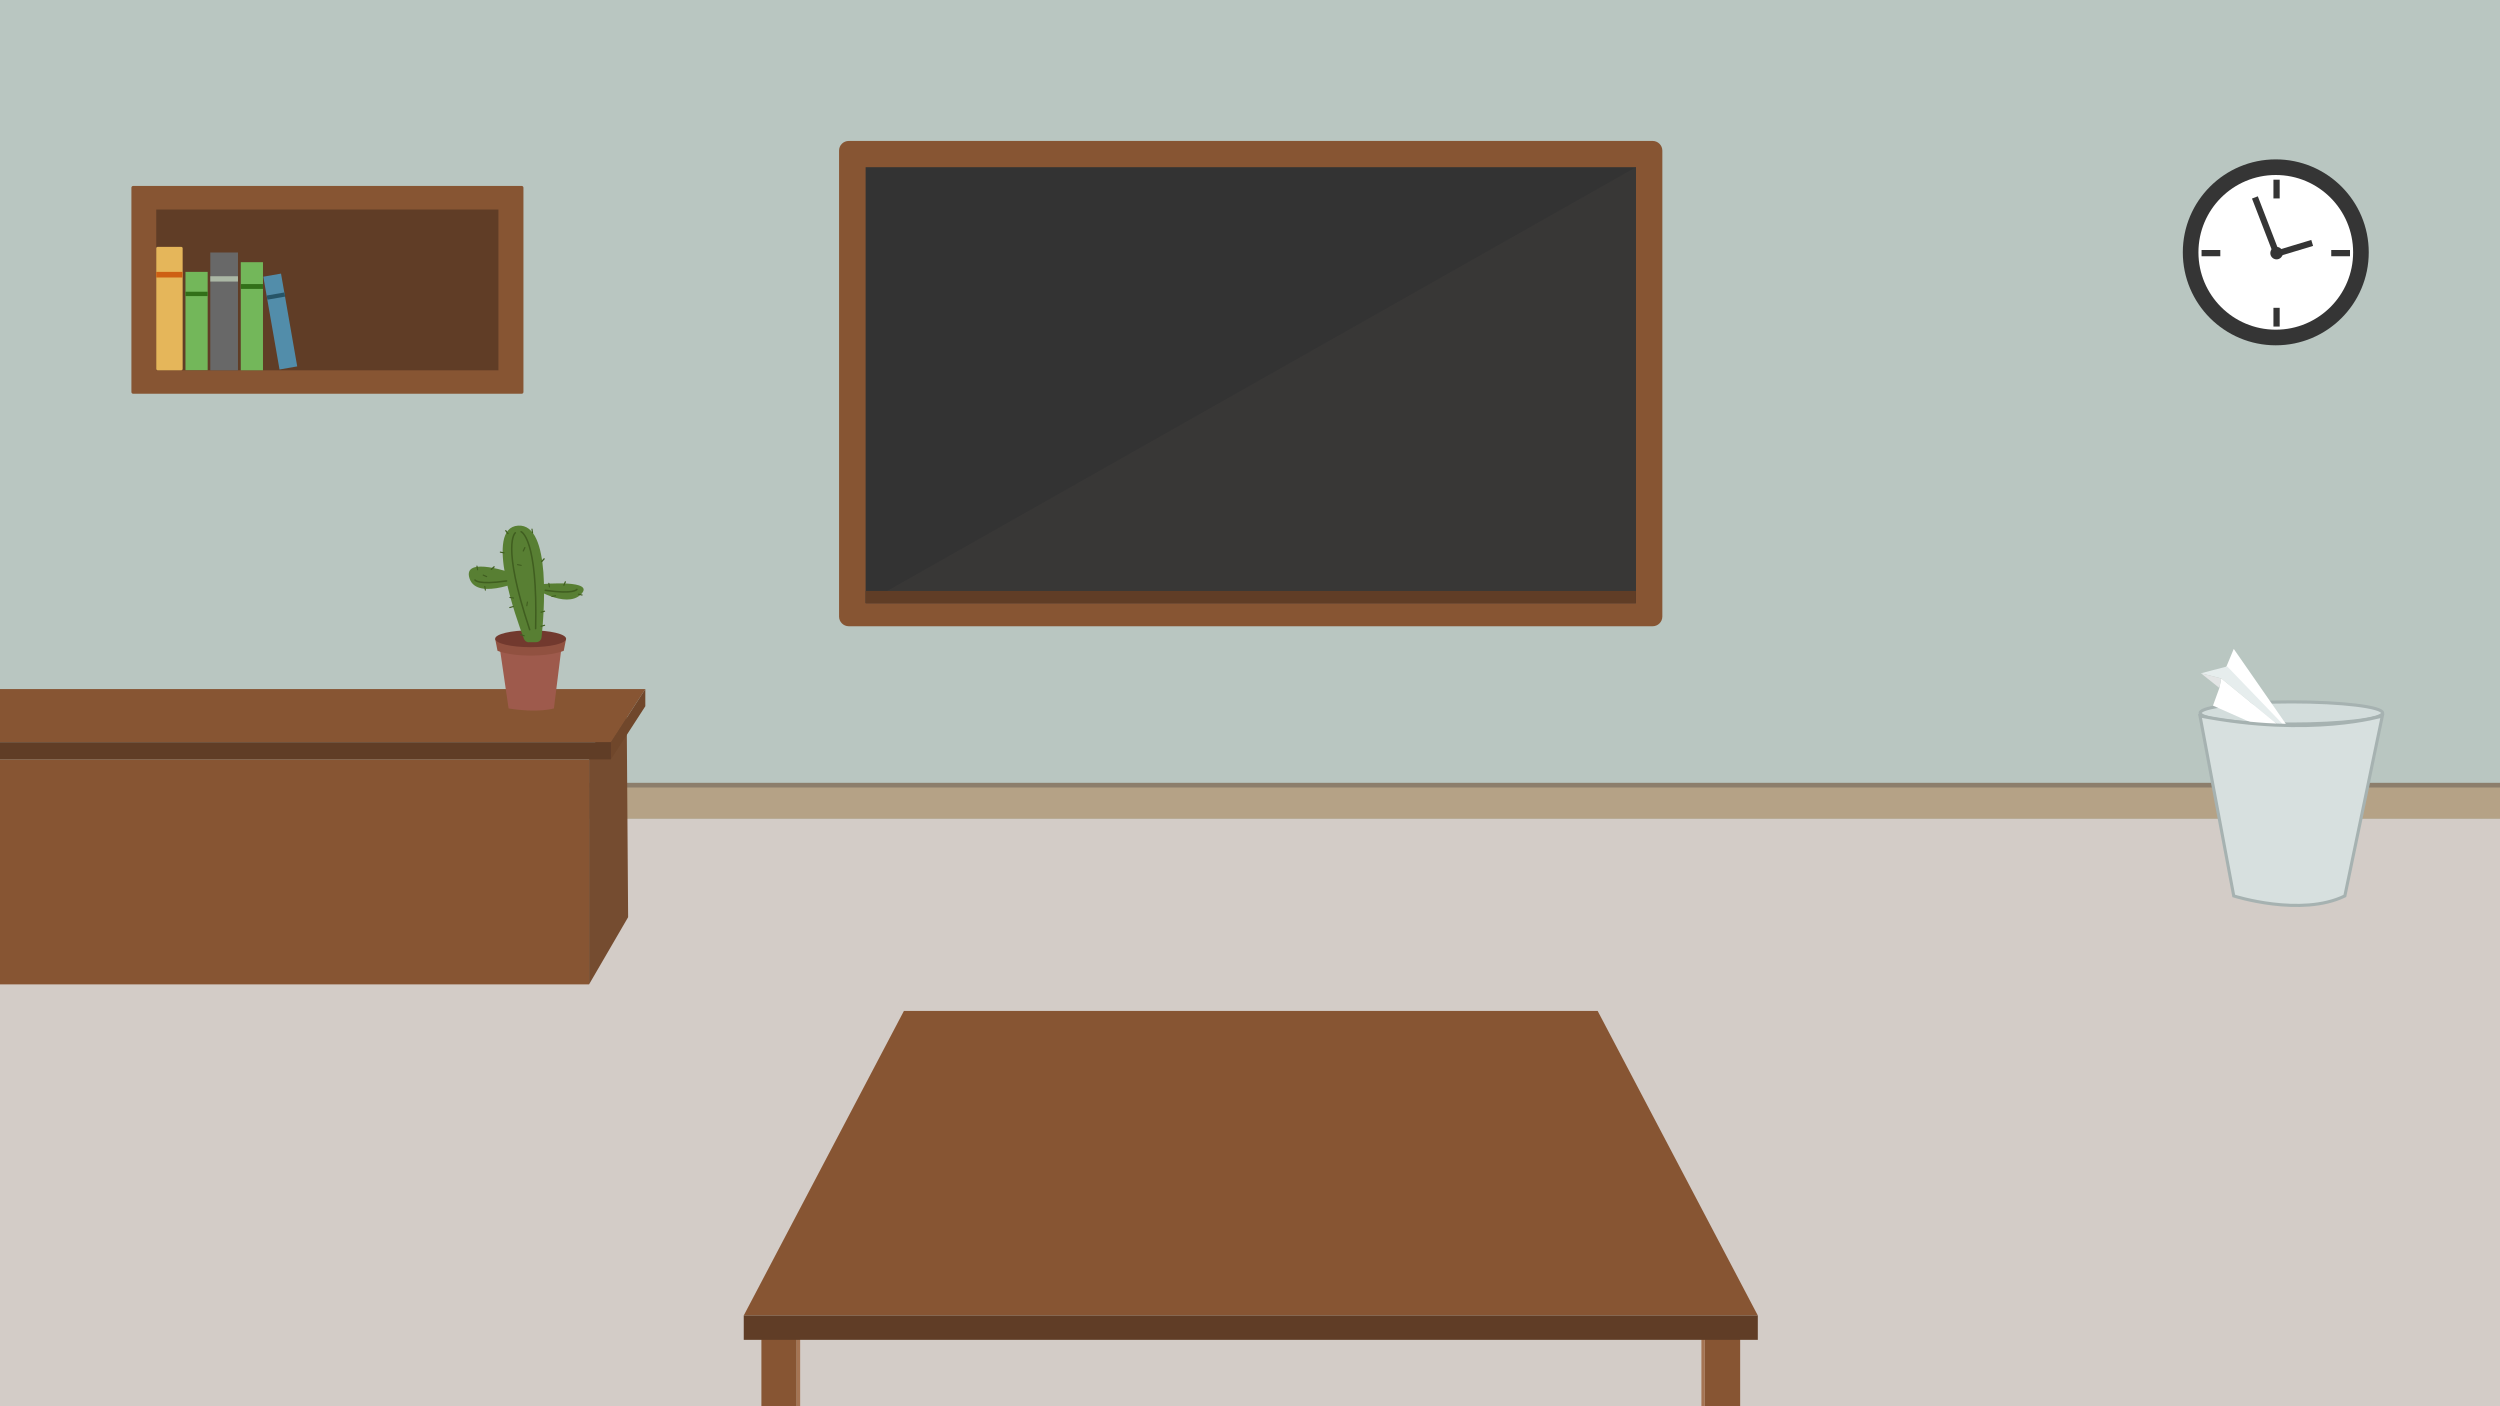 <?xml version="1.0" encoding="utf-8"?>
<!-- Generator: Adobe Illustrator 21.1.0, SVG Export Plug-In . SVG Version: 6.00 Build 0)  -->
<svg version="1.1" xmlns="http://www.w3.org/2000/svg" xmlns:xlink="http://www.w3.org/1999/xlink" x="0px" y="0px"
	 viewBox="0 0 1600 900" style="enable-background:new 0 0 1600 900;" xml:space="preserve">
<rect x="0" y="0" width="1600" height="900" fill="#808080" stroke="none"/>
<style type="text/css">
	.st0{fill:#D3CCC7;}
	.st1{fill:#B9C6C1;}
	.st2{fill:#B5A286;}
	.st3{fill:#8C7E6C;}
	.st4{fill:#875533;}
	.st5{fill:#A57453;}
	.st6{fill:#603D26;}
	.st7{fill:#754C30;}
	.st8{fill:#70472B;}
	.st9{fill:#9E5A4C;}
	.st10{fill:#915140;}
	.st11{fill:#72392E;}
	.st12{fill:#587F33;}
	.st13{fill:none;stroke:#405E20;stroke-linecap:round;stroke-miterlimit:10;}
	.st14{fill:#405E20;}
	.st15{fill:#333333;}
	.st16{fill:#383736;}
	.st17{fill:#E5B65A;}
	.st18{fill:#CE5F13;}
	.st19{fill:#73B75A;}
	.st20{fill:#327018;}
	.st21{fill:#528DAA;}
	.st22{fill:#265568;}
	.st23{fill:#686868;}
	.st24{fill:#ABB7A5;}
	.st25{fill:#353535;}
	.st26{fill:#FFFFFF;}
	.st27{fill:#D3DDDC;stroke:#A6B2B1;stroke-width:2;stroke-miterlimit:10;}
	.st28{fill:#E6EDED;}
	.st29{fill:#E3E5E5;}
	.st30{fill:#D7E0DF;stroke:#A6B2B1;stroke-width:2;stroke-miterlimit:10;}
</style>
<g id="Layer_1">
	<title>scenografi</title>
	<g id="Gulv">
		<rect y="513" class="st0" width="1600" height="387"/>
	</g>
	<g id="Væg">
		<rect class="st1" width="1600" height="524"/>
		<rect y="503" class="st2" width="1600" height="21"/>
		<rect x="1" y="501" class="st3" width="1600" height="3"/>
	</g>
	<g id="Bord">
		<rect x="487.3" y="853" class="st4" width="22.6" height="71"/>
		<polygon class="st5" points="509.9,853 512.1,847 512.1,920 509.9,924 		"/>
		<rect x="1091.1" y="856" class="st4" width="22.6" height="71"/>
		<polygon class="st5" points="1091.1,856 1088.9,850 1088.9,923 1091.1,927 		"/>
		<polygon class="st4" points="1125,841.9 476,841.9 578.5,647 1022.5,647 		"/>
		<rect x="476" y="841.9" class="st6" width="649" height="15.6"/>
	</g>
	<g id="Kateder">
		<polygon class="st7" points="377,630 402,587 401,446 377,481 		"/>
		<polygon class="st4" points="391,475 -110,475 -110,441 413,441 		"/>
		<rect y="486" class="st4" width="377" height="144"/>
		<rect x="-133" y="475" class="st6" width="524" height="11"/>
		<polygon class="st8" points="391,486 413,452 413,441 391,475 		"/>
	</g>
	<g id="Layer_8">
		<path class="st9" d="M320,415.7h39.2l-4.7,37.7c0,0-10.2,3.1-29,0L320,415.7z"/>
		<path class="st10" d="M362.3,408.8h-45.4l1.5,7.7c0,0,6.7,3,20.8,3.1h0.8c14.1-0.1,20.8-3.1,20.8-3.1L362.3,408.8z"/>
		<ellipse class="st11" cx="339.6" cy="408.8" rx="22.7" ry="5.4"/>
		<path class="st12" d="M338.6,411.1c-1.5,0-2.8-0.9-3.3-2.3c-4.7-12.4-25.8-71-3.7-72.4c21.6-1.4,16.5,57.2,15,71.5
			c-0.2,1.8-1.7,3.1-3.5,3.1H338.6z"/>
		<path class="st12" d="M329.1,367.2c0,0-33.5-12.1-28.6,3s37,0,37,0l9.8,3.6c0,0,34.2-3,24.5,6.6s-31.5-4.8-31.5-4.8"/>
		<path class="st13" d="M329.8,341c0,0-9.2,6.7,9.2,62"/>
		<path class="st13" d="M304,371.2c0,0,1.6,3.3,20.2,0.6"/>
		<path class="st13" d="M333.5,340.3c0,0,10.8,3.7,9.3,62"/>
		<path class="st14" d="M305.1,362l0.2,0c0.1,0,0.3,0.1,0.3,0.2l0.4,2.5c0,0.1-0.1,0.3-0.2,0.3l-0.2,0c-0.1,0-0.3-0.1-0.3-0.2
			l-0.4-2.5C304.8,362.2,304.9,362,305.1,362z"/>
		<path class="st14" d="M316.4,362.4l0.2,0.2c0.1,0.1,0.1,0.3,0,0.4l-1.9,1.7c-0.1,0.1-0.3,0.1-0.4,0l-0.2-0.2
			c-0.1-0.1-0.1-0.3,0-0.4l1.9-1.7C316.2,362.3,316.3,362.3,316.4,362.4z"/>
		<path class="st14" d="M310.1,375l0.2,0c0.1,0,0.3,0.1,0.3,0.2l0.4,2.5c0,0.1-0.1,0.3-0.2,0.3l-0.2,0c-0.1,0-0.3-0.1-0.3-0.2
			l-0.4-2.5C309.8,375.2,309.9,375,310.1,375z"/>
		<path class="st14" d="M308.9,368l0.1-0.2c0.1-0.1,0.2-0.2,0.4-0.1l2.3,1c0.1,0.1,0.2,0.2,0.1,0.4l-0.1,0.2
			c-0.1,0.1-0.2,0.2-0.4,0.1l-2.3-1C308.9,368.3,308.9,368.1,308.9,368z"/>
		<path class="st14" d="M351.1,373l0.2,0c0.1,0,0.3,0.1,0.3,0.2l0.4,2.5c0,0.1-0.1,0.3-0.2,0.3l-0.2,0c-0.1,0-0.3-0.1-0.3-0.2
			l-0.4-2.5C350.8,373.2,350.9,373,351.1,373z"/>
		<path class="st14" d="M340.3,338.3l0.2,0c0.1,0,0.3,0.1,0.3,0.2l0.4,2.5c0,0.1-0.1,0.3-0.2,0.3l-0.2,0c-0.1,0-0.3-0.1-0.3-0.2
			l-0.4-2.5C340.1,338.5,340.2,338.4,340.3,338.3z"/>
		<path class="st14" d="M330.9,361.4l0-0.2c0-0.1,0.2-0.2,0.3-0.2l2.5,0.5c0.1,0,0.2,0.2,0.2,0.3l0,0.2c0,0.1-0.2,0.2-0.3,0.2
			l-2.5-0.5C330.9,361.7,330.8,361.5,330.9,361.4z"/>
		<path class="st14" d="M334.8,353l-0.2-0.1c-0.1-0.1-0.2-0.2-0.1-0.4l1.1-2.3c0.1-0.1,0.2-0.2,0.4-0.1l0.2,0.1
			c0.1,0.1,0.2,0.2,0.1,0.4l-1.1,2.3C335.1,353,335,353,334.8,353z"/>
		<path class="st14" d="M346.5,359.8l-0.2-0.2c-0.1-0.1-0.1-0.3,0-0.4l1.7-1.9c0.1-0.1,0.3-0.1,0.4,0l0.2,0.2c0.1,0.1,0.1,0.3,0,0.4
			l-1.7,1.9C346.8,359.9,346.6,359.9,346.5,359.8z"/>
		<path class="st14" d="M348.8,391l0.1,0.2c0,0.1,0,0.3-0.2,0.3l-2.4,0.7c-0.1,0-0.3,0-0.3-0.2l-0.1-0.2c0-0.1,0-0.3,0.2-0.3
			l2.4-0.7C348.6,390.7,348.8,390.8,348.8,391z"/>
		<path class="st14" d="M348.8,400l0.1,0.2c0,0.1,0,0.3-0.2,0.3l-2.4,0.7c-0.1,0-0.3,0-0.3-0.2l-0.1-0.2c0-0.1,0-0.3,0.2-0.3
			l2.4-0.7C348.6,399.7,348.8,399.8,348.8,400z"/>
		<path class="st14" d="M335.9,406.9l-0.1,0.2c0,0.1-0.2,0.2-0.3,0.2l-2.4-0.8c-0.1,0-0.2-0.2-0.2-0.3l0.1-0.2
			c0-0.1,0.2-0.2,0.3-0.2l2.4,0.8C335.9,406.6,336,406.8,335.9,406.9z"/>
		<path class="st14" d="M328.8,388l0.1,0.2c0,0.1,0,0.3-0.2,0.3l-2.4,0.7c-0.1,0-0.3,0-0.3-0.2l-0.1-0.2c0-0.1,0-0.3,0.2-0.3
			l2.4-0.7C328.6,387.7,328.8,387.8,328.8,388z"/>
		<path class="st14" d="M329,382.7l0,0.2c0,0.1-0.2,0.2-0.3,0.2l-2.5-0.4c-0.1,0-0.2-0.2-0.2-0.3l0-0.2c0-0.1,0.2-0.2,0.3-0.2
			l2.5,0.4C328.9,382.4,329,382.6,329,382.7z"/>
		<path class="st14" d="M337.5,385l0.2,0c0.1,0,0.3,0.2,0.2,0.3l-0.4,2.5c0,0.1-0.2,0.3-0.3,0.2l-0.2,0c-0.1,0-0.3-0.2-0.2-0.3
			l0.4-2.5C337.2,385.1,337.3,385,337.5,385z"/>
		<path class="st14" d="M319.9,353.4l0-0.2c0-0.1,0.2-0.2,0.3-0.2l2.5,0.5c0.1,0,0.2,0.2,0.2,0.3l0,0.2c0,0.1-0.2,0.2-0.3,0.2
			l-2.5-0.5C319.9,353.7,319.8,353.5,319.9,353.4z"/>
		<path class="st14" d="M355.9,381.1l0,0.2c0,0.1-0.1,0.3-0.2,0.3l-2.5,0.5c-0.1,0-0.3-0.1-0.3-0.2l0-0.2c0-0.1,0.1-0.3,0.2-0.3
			l2.5-0.5C355.7,380.9,355.8,381,355.9,381.1z"/>
		<path class="st14" d="M372.9,380.8l-0.1,0.2c0,0.1-0.2,0.2-0.3,0.2l-2.5-0.6c-0.1,0-0.2-0.2-0.2-0.3l0.1-0.2
			c0-0.1,0.2-0.2,0.3-0.2l2.5,0.6C372.9,380.5,373,380.6,372.9,380.8z"/>
		<path class="st14" d="M361.9,372l0.2,0.1c0.1,0.1,0.2,0.2,0.1,0.4l-1,2.3c-0.1,0.1-0.2,0.2-0.4,0.1l-0.2-0.1
			c-0.1-0.1-0.2-0.2-0.1-0.4l1-2.3C361.6,372.1,361.8,372,361.9,372z"/>
		<path class="st14" d="M323.4,339.4l0.2-0.1c0.1-0.1,0.3-0.1,0.4,0.1l1.5,2c0.1,0.1,0.1,0.3-0.1,0.4l-0.2,0.1
			c-0.1,0.1-0.3,0.1-0.4-0.1l-1.5-2C323.2,339.6,323.2,339.5,323.4,339.4z"/>
		<path class="st13" d="M369.2,377.2c0,0-1.6,3.3-20.2,0.6"/>
	</g>
	<g id="Tavle">
		<path class="st4" d="M543.2,90.2h514.5c3.4,0,6.2,2.8,6.2,6.2v298.2c0,3.4-2.8,6.2-6.2,6.2H543.2c-3.4,0-6.2-2.8-6.2-6.2V96.4
			C537,92.9,539.8,90.2,543.2,90.2z"/>
		<rect x="554" y="107" class="st15" width="493" height="279"/>
		<polygon class="st16" points="1047,107 554,386 1047,386 		"/>
		<rect x="554" y="378.2" class="st6" width="493" height="7.8"/>
	</g>
	<g id="Reol">
		<path class="st4" d="M85.2,119h248.7c0.6,0,1.1,0.5,1.1,1.1v130.8c0,0.6-0.5,1.1-1.1,1.1H85.2c-0.6,0-1.1-0.5-1.1-1.1V120.1
			C84.1,119.5,84.6,119,85.2,119z"/>
		<rect x="100" y="134.1" class="st6" width="219" height="102.9"/>
		<path class="st17" d="M100.9,158H116c0.5,0,0.9,0.4,0.9,0.9v77.2c0,0.5-0.4,0.9-0.9,0.9h-15.1c-0.5,0-0.9-0.4-0.9-0.9v-77.2
			C100,158.4,100.4,158,100.9,158z"/>
		<rect x="100" y="174" class="st18" width="16.8" height="3.6"/>
		<rect x="118.7" y="174" class="st19" width="14.2" height="62.9"/>
		<rect x="118.7" y="186.7" class="st20" width="14.2" height="2.8"/>
		<rect x="154.1" y="167.8" class="st19" width="14.2" height="69.2"/>
		<rect x="154.1" y="181.8" class="st20" width="14.2" height="3.1"/>

			<rect x="173.6" y="175.7" transform="matrix(0.985 -0.172 0.172 0.985 -32.697 33.873)" class="st21" width="11.5" height="60.3"/>

			<rect x="170.8" y="188.2" transform="matrix(0.985 -0.172 0.172 0.985 -29.93 33.14)" class="st22" width="11.5" height="2.7"/>
		<rect x="134.6" y="161.6" class="st23" width="17.7" height="75.4"/>
		<rect x="134.6" y="176.8" class="st24" width="17.7" height="3.4"/>
	</g>
	<g id="Ur">
		<circle class="st25" cx="1456.5" cy="161.5" r="59.5"/>
		<circle class="st26" cx="1456.5" cy="161.5" r="49.5"/>
		<rect x="1492" y="160" class="st25" width="12" height="4"/>

			<rect x="1447.9" y="125.6" transform="matrix(0.933 -0.36 0.36 0.933 45.167 531.134)" class="st25" width="4" height="37.1"/>

			<rect x="1455.5" y="156.6" transform="matrix(0.957 -0.289 0.289 0.957 16.928 431.615)" class="st25" width="25.2" height="4"/>
		<rect x="1409" y="160" class="st25" width="12" height="4"/>
		<path class="st25" d="M1453,162L1453,162c0-2.2,1.8-4,4-4l0,0c2.2,0,4,1.8,4,4l0,0c0,2.2-1.8,4-4,4l0,0
			C1454.8,166,1453,164.2,1453,162z"/>
		<rect x="1455" y="115" class="st25" width="4" height="12"/>
		<rect x="1455" y="197" class="st25" width="4" height="12"/>
	</g>
</g>
<g id="skraldespand">
	<ellipse class="st27" cx="1466.5" cy="456.3" rx="58.4" ry="7.1"/>
	<g>
		<polygon class="st26" points="1424.7,427.1 1429.6,415.3 1471.9,476.2 		"/>
		<polygon class="st28" points="1408.6,430.9 1425.4,426.5 1474.3,477.3 1421.6,434.2 		"/>
		<polygon class="st26" points="1420.4,440.3 1416.3,451.6 1474.3,477.3 1421.6,434.2 		"/>
		<polygon class="st29" points="1408.6,430.9 1420.4,440.3 1421.6,434.2 		"/>
	</g>
	<path class="st30" d="M1429.6,573.4c0,0,43,13.7,71.1,0l24-115.2c0,0-45.4,13.9-116.7,0L1429.6,573.4z"/>
</g>
</svg>
